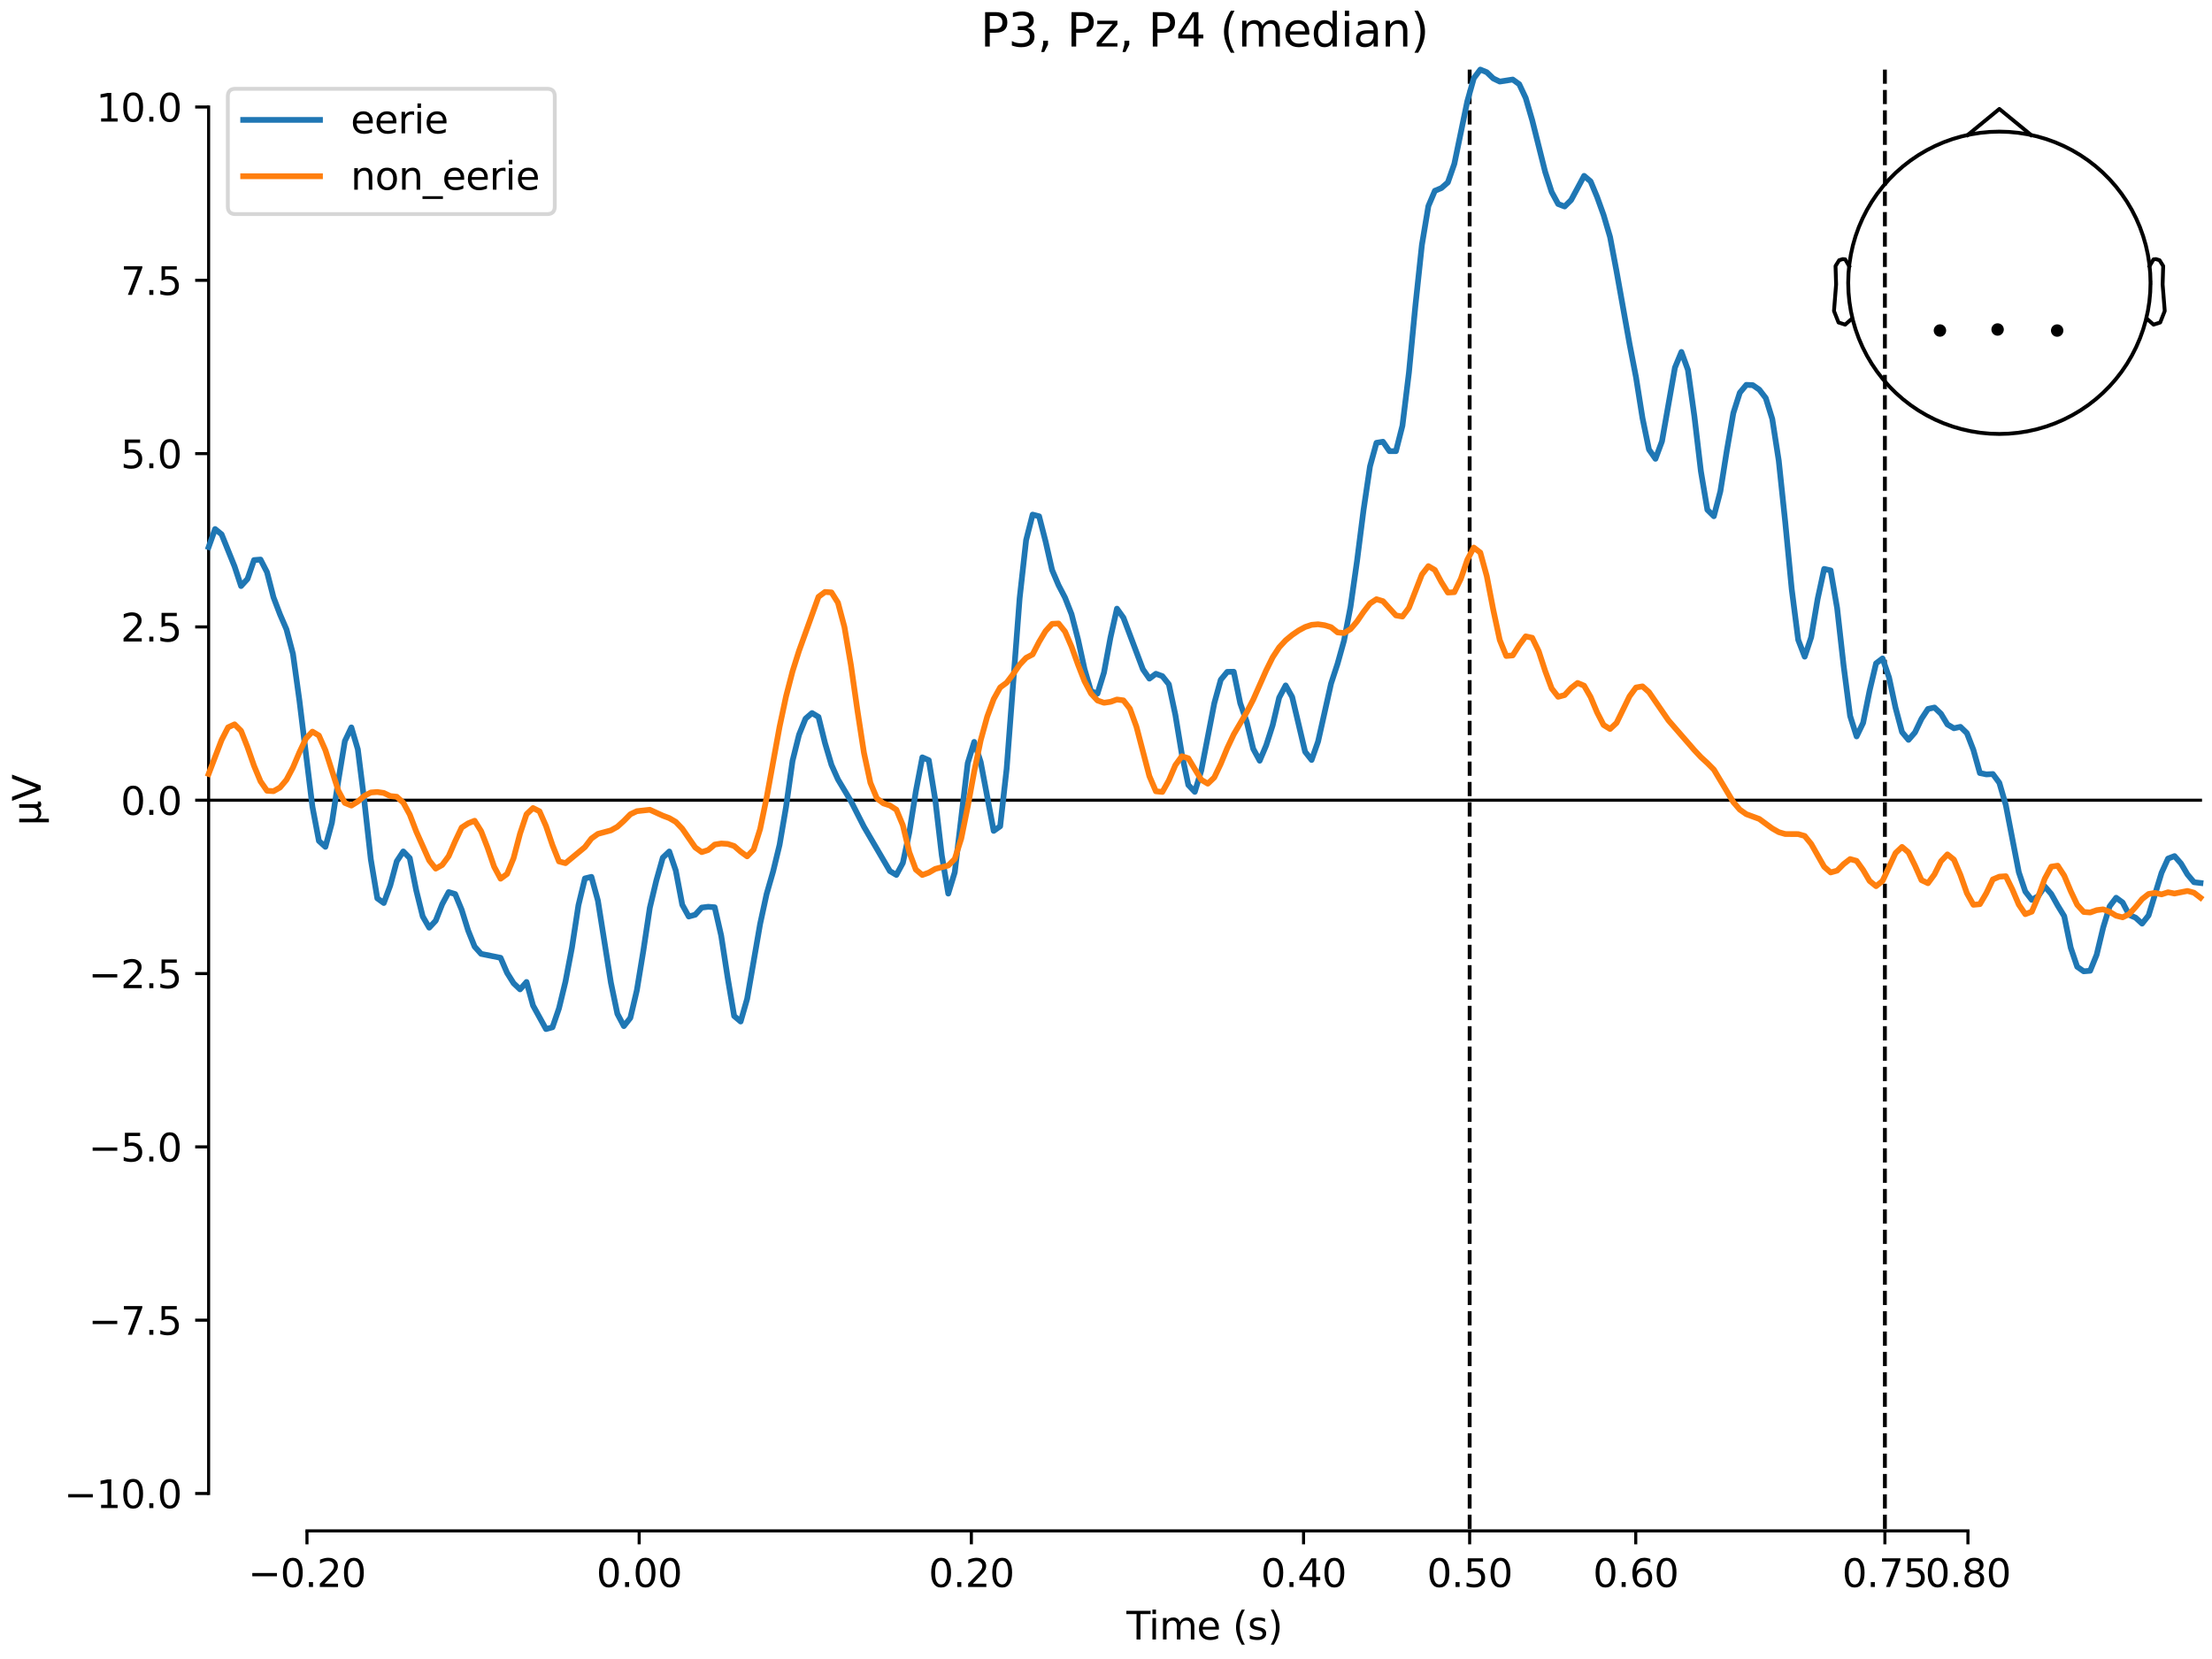<?xml version="1.0" encoding="utf-8" standalone="no"?>
<!DOCTYPE svg PUBLIC "-//W3C//DTD SVG 1.1//EN"
  "http://www.w3.org/Graphics/SVG/1.1/DTD/svg11.dtd">
<svg xmlns:xlink="http://www.w3.org/1999/xlink" width="576pt" height="432pt" viewBox="0 0 576 432" xmlns="http://www.w3.org/2000/svg" version="1.1">
 <defs>
  <style type="text/css">*{stroke-linejoin: round; stroke-linecap: butt}</style>
 </defs>
 <g id="figure_1">
  <g id="patch_1">
   <path d="M 0 432 
L 576 432 
L 576 0 
L 0 0 
z
" style="fill: #ffffff"/>
  </g>
  <g id="axes_1">
   <g id="patch_2">
    <path d="M 54.324 398.644 
L 573 398.644 
L 573 18.118 
L 54.324 18.118 
L 54.324 398.644 
z
" style="fill: none; opacity: 0"/>
   </g>
   <g id="patch_3">
    <path d="M 54.324 388.901 
L 54.324 27.861 
" style="fill: none; stroke: #000000; stroke-width: 0.8; stroke-linejoin: miter; stroke-linecap: square"/>
   </g>
   <g id="LineCollection_1">
    <path d="M 382.695 18.118 
L 382.695 398.644 
" clip-path="url(#p7f3178840a)" style="fill: none; stroke-dasharray: 3.7,1.6; stroke-dashoffset: 0; stroke: #000000"/>
    <path d="M 490.823 18.118 
L 490.823 398.644 
" clip-path="url(#p7f3178840a)" style="fill: none; stroke-dasharray: 3.7,1.6; stroke-dashoffset: 0; stroke: #000000"/>
   </g>
   <g id="matplotlib.axis_1">
    <g id="xtick_1">
     <g id="line2d_1">
      <defs>
       <path id="mdf3ed6b006" d="M 0 0 
L 0 3.5 
" style="stroke: #000000; stroke-width: 0.8"/>
      </defs>
      <g>
       <use xlink:href="#mdf3ed6b006" x="79.936" y="398.644" style="stroke: #000000; stroke-width: 0.8"/>
      </g>
     </g>
     <g id="text_1">
      <!-- −0.20 -->
      <g transform="translate(64.614 413.242) scale(0.1 -0.1)">
       <defs>
        <path id="DejaVuSans-2212" d="M 678 2272 
L 4684 2272 
L 4684 1741 
L 678 1741 
L 678 2272 
z
" transform="scale(0.016)"/>
        <path id="DejaVuSans-30" d="M 2034 4250 
Q 1547 4250 1301 3770 
Q 1056 3291 1056 2328 
Q 1056 1369 1301 889 
Q 1547 409 2034 409 
Q 2525 409 2770 889 
Q 3016 1369 3016 2328 
Q 3016 3291 2770 3770 
Q 2525 4250 2034 4250 
z
M 2034 4750 
Q 2819 4750 3233 4129 
Q 3647 3509 3647 2328 
Q 3647 1150 3233 529 
Q 2819 -91 2034 -91 
Q 1250 -91 836 529 
Q 422 1150 422 2328 
Q 422 3509 836 4129 
Q 1250 4750 2034 4750 
z
" transform="scale(0.016)"/>
        <path id="DejaVuSans-2e" d="M 684 794 
L 1344 794 
L 1344 0 
L 684 0 
L 684 794 
z
" transform="scale(0.016)"/>
        <path id="DejaVuSans-32" d="M 1228 531 
L 3431 531 
L 3431 0 
L 469 0 
L 469 531 
Q 828 903 1448 1529 
Q 2069 2156 2228 2338 
Q 2531 2678 2651 2914 
Q 2772 3150 2772 3378 
Q 2772 3750 2511 3984 
Q 2250 4219 1831 4219 
Q 1534 4219 1204 4116 
Q 875 4013 500 3803 
L 500 4441 
Q 881 4594 1212 4672 
Q 1544 4750 1819 4750 
Q 2544 4750 2975 4387 
Q 3406 4025 3406 3419 
Q 3406 3131 3298 2873 
Q 3191 2616 2906 2266 
Q 2828 2175 2409 1742 
Q 1991 1309 1228 531 
z
" transform="scale(0.016)"/>
       </defs>
       <use xlink:href="#DejaVuSans-2212"/>
       <use xlink:href="#DejaVuSans-30" transform="translate(83.789 0)"/>
       <use xlink:href="#DejaVuSans-2e" transform="translate(147.412 0)"/>
       <use xlink:href="#DejaVuSans-32" transform="translate(179.199 0)"/>
       <use xlink:href="#DejaVuSans-30" transform="translate(242.822 0)"/>
      </g>
     </g>
    </g>
    <g id="xtick_2">
     <g id="line2d_2">
      <g>
       <use xlink:href="#mdf3ed6b006" x="166.439" y="398.644" style="stroke: #000000; stroke-width: 0.8"/>
      </g>
     </g>
     <g id="text_2">
      <!-- 0.00 -->
      <g transform="translate(155.306 413.242) scale(0.1 -0.1)">
       <use xlink:href="#DejaVuSans-30"/>
       <use xlink:href="#DejaVuSans-2e" transform="translate(63.623 0)"/>
       <use xlink:href="#DejaVuSans-30" transform="translate(95.41 0)"/>
       <use xlink:href="#DejaVuSans-30" transform="translate(159.033 0)"/>
      </g>
     </g>
    </g>
    <g id="xtick_3">
     <g id="line2d_3">
      <g>
       <use xlink:href="#mdf3ed6b006" x="252.941" y="398.644" style="stroke: #000000; stroke-width: 0.8"/>
      </g>
     </g>
     <g id="text_3">
      <!-- 0.20 -->
      <g transform="translate(241.808 413.242) scale(0.1 -0.1)">
       <use xlink:href="#DejaVuSans-30"/>
       <use xlink:href="#DejaVuSans-2e" transform="translate(63.623 0)"/>
       <use xlink:href="#DejaVuSans-32" transform="translate(95.41 0)"/>
       <use xlink:href="#DejaVuSans-30" transform="translate(159.033 0)"/>
      </g>
     </g>
    </g>
    <g id="xtick_4">
     <g id="line2d_4">
      <g>
       <use xlink:href="#mdf3ed6b006" x="339.443" y="398.644" style="stroke: #000000; stroke-width: 0.8"/>
      </g>
     </g>
     <g id="text_4">
      <!-- 0.40 -->
      <g transform="translate(328.311 413.242) scale(0.1 -0.1)">
       <defs>
        <path id="DejaVuSans-34" d="M 2419 4116 
L 825 1625 
L 2419 1625 
L 2419 4116 
z
M 2253 4666 
L 3047 4666 
L 3047 1625 
L 3713 1625 
L 3713 1100 
L 3047 1100 
L 3047 0 
L 2419 0 
L 2419 1100 
L 313 1100 
L 313 1709 
L 2253 4666 
z
" transform="scale(0.016)"/>
       </defs>
       <use xlink:href="#DejaVuSans-30"/>
       <use xlink:href="#DejaVuSans-2e" transform="translate(63.623 0)"/>
       <use xlink:href="#DejaVuSans-34" transform="translate(95.41 0)"/>
       <use xlink:href="#DejaVuSans-30" transform="translate(159.033 0)"/>
      </g>
     </g>
    </g>
    <g id="xtick_5">
     <g id="line2d_5">
      <g>
       <use xlink:href="#mdf3ed6b006" x="382.695" y="398.644" style="stroke: #000000; stroke-width: 0.8"/>
      </g>
     </g>
     <g id="text_5">
      <!-- 0.50 -->
      <g transform="translate(371.562 413.242) scale(0.1 -0.1)">
       <defs>
        <path id="DejaVuSans-35" d="M 691 4666 
L 3169 4666 
L 3169 4134 
L 1269 4134 
L 1269 2991 
Q 1406 3038 1543 3061 
Q 1681 3084 1819 3084 
Q 2600 3084 3056 2656 
Q 3513 2228 3513 1497 
Q 3513 744 3044 326 
Q 2575 -91 1722 -91 
Q 1428 -91 1123 -41 
Q 819 9 494 109 
L 494 744 
Q 775 591 1075 516 
Q 1375 441 1709 441 
Q 2250 441 2565 725 
Q 2881 1009 2881 1497 
Q 2881 1984 2565 2268 
Q 2250 2553 1709 2553 
Q 1456 2553 1204 2497 
Q 953 2441 691 2322 
L 691 4666 
z
" transform="scale(0.016)"/>
       </defs>
       <use xlink:href="#DejaVuSans-30"/>
       <use xlink:href="#DejaVuSans-2e" transform="translate(63.623 0)"/>
       <use xlink:href="#DejaVuSans-35" transform="translate(95.41 0)"/>
       <use xlink:href="#DejaVuSans-30" transform="translate(159.033 0)"/>
      </g>
     </g>
    </g>
    <g id="xtick_6">
     <g id="line2d_6">
      <g>
       <use xlink:href="#mdf3ed6b006" x="425.946" y="398.644" style="stroke: #000000; stroke-width: 0.8"/>
      </g>
     </g>
     <g id="text_6">
      <!-- 0.60 -->
      <g transform="translate(414.813 413.242) scale(0.1 -0.1)">
       <defs>
        <path id="DejaVuSans-36" d="M 2113 2584 
Q 1688 2584 1439 2293 
Q 1191 2003 1191 1497 
Q 1191 994 1439 701 
Q 1688 409 2113 409 
Q 2538 409 2786 701 
Q 3034 994 3034 1497 
Q 3034 2003 2786 2293 
Q 2538 2584 2113 2584 
z
M 3366 4563 
L 3366 3988 
Q 3128 4100 2886 4159 
Q 2644 4219 2406 4219 
Q 1781 4219 1451 3797 
Q 1122 3375 1075 2522 
Q 1259 2794 1537 2939 
Q 1816 3084 2150 3084 
Q 2853 3084 3261 2657 
Q 3669 2231 3669 1497 
Q 3669 778 3244 343 
Q 2819 -91 2113 -91 
Q 1303 -91 875 529 
Q 447 1150 447 2328 
Q 447 3434 972 4092 
Q 1497 4750 2381 4750 
Q 2619 4750 2861 4703 
Q 3103 4656 3366 4563 
z
" transform="scale(0.016)"/>
       </defs>
       <use xlink:href="#DejaVuSans-30"/>
       <use xlink:href="#DejaVuSans-2e" transform="translate(63.623 0)"/>
       <use xlink:href="#DejaVuSans-36" transform="translate(95.41 0)"/>
       <use xlink:href="#DejaVuSans-30" transform="translate(159.033 0)"/>
      </g>
     </g>
    </g>
    <g id="xtick_7">
     <g id="line2d_7">
      <g>
       <use xlink:href="#mdf3ed6b006" x="490.823" y="398.644" style="stroke: #000000; stroke-width: 0.8"/>
      </g>
     </g>
     <g id="text_7">
      <!-- 0.75 -->
      <g transform="translate(479.69 413.242) scale(0.1 -0.1)">
       <defs>
        <path id="DejaVuSans-37" d="M 525 4666 
L 3525 4666 
L 3525 4397 
L 1831 0 
L 1172 0 
L 2766 4134 
L 525 4134 
L 525 4666 
z
" transform="scale(0.016)"/>
       </defs>
       <use xlink:href="#DejaVuSans-30"/>
       <use xlink:href="#DejaVuSans-2e" transform="translate(63.623 0)"/>
       <use xlink:href="#DejaVuSans-37" transform="translate(95.41 0)"/>
       <use xlink:href="#DejaVuSans-35" transform="translate(159.033 0)"/>
      </g>
     </g>
    </g>
    <g id="xtick_8">
     <g id="line2d_8">
      <g>
       <use xlink:href="#mdf3ed6b006" x="512.448" y="398.644" style="stroke: #000000; stroke-width: 0.8"/>
      </g>
     </g>
     <g id="text_8">
      <!-- 0.80 -->
      <g transform="translate(501.315 413.242) scale(0.1 -0.1)">
       <defs>
        <path id="DejaVuSans-38" d="M 2034 2216 
Q 1584 2216 1326 1975 
Q 1069 1734 1069 1313 
Q 1069 891 1326 650 
Q 1584 409 2034 409 
Q 2484 409 2743 651 
Q 3003 894 3003 1313 
Q 3003 1734 2745 1975 
Q 2488 2216 2034 2216 
z
M 1403 2484 
Q 997 2584 770 2862 
Q 544 3141 544 3541 
Q 544 4100 942 4425 
Q 1341 4750 2034 4750 
Q 2731 4750 3128 4425 
Q 3525 4100 3525 3541 
Q 3525 3141 3298 2862 
Q 3072 2584 2669 2484 
Q 3125 2378 3379 2068 
Q 3634 1759 3634 1313 
Q 3634 634 3220 271 
Q 2806 -91 2034 -91 
Q 1263 -91 848 271 
Q 434 634 434 1313 
Q 434 1759 690 2068 
Q 947 2378 1403 2484 
z
M 1172 3481 
Q 1172 3119 1398 2916 
Q 1625 2713 2034 2713 
Q 2441 2713 2670 2916 
Q 2900 3119 2900 3481 
Q 2900 3844 2670 4047 
Q 2441 4250 2034 4250 
Q 1625 4250 1398 4047 
Q 1172 3844 1172 3481 
z
" transform="scale(0.016)"/>
       </defs>
       <use xlink:href="#DejaVuSans-30"/>
       <use xlink:href="#DejaVuSans-2e" transform="translate(63.623 0)"/>
       <use xlink:href="#DejaVuSans-38" transform="translate(95.41 0)"/>
       <use xlink:href="#DejaVuSans-30" transform="translate(159.033 0)"/>
      </g>
     </g>
    </g>
    <g id="text_9">
     <!-- Time (s) -->
     <g transform="translate(293.333 426.92) scale(0.1 -0.1)">
      <defs>
       <path id="DejaVuSans-54" d="M -19 4666 
L 3928 4666 
L 3928 4134 
L 2272 4134 
L 2272 0 
L 1638 0 
L 1638 4134 
L -19 4134 
L -19 4666 
z
" transform="scale(0.016)"/>
       <path id="DejaVuSans-69" d="M 603 3500 
L 1178 3500 
L 1178 0 
L 603 0 
L 603 3500 
z
M 603 4863 
L 1178 4863 
L 1178 4134 
L 603 4134 
L 603 4863 
z
" transform="scale(0.016)"/>
       <path id="DejaVuSans-6d" d="M 3328 2828 
Q 3544 3216 3844 3400 
Q 4144 3584 4550 3584 
Q 5097 3584 5394 3201 
Q 5691 2819 5691 2113 
L 5691 0 
L 5113 0 
L 5113 2094 
Q 5113 2597 4934 2840 
Q 4756 3084 4391 3084 
Q 3944 3084 3684 2787 
Q 3425 2491 3425 1978 
L 3425 0 
L 2847 0 
L 2847 2094 
Q 2847 2600 2669 2842 
Q 2491 3084 2119 3084 
Q 1678 3084 1418 2786 
Q 1159 2488 1159 1978 
L 1159 0 
L 581 0 
L 581 3500 
L 1159 3500 
L 1159 2956 
Q 1356 3278 1631 3431 
Q 1906 3584 2284 3584 
Q 2666 3584 2933 3390 
Q 3200 3197 3328 2828 
z
" transform="scale(0.016)"/>
       <path id="DejaVuSans-65" d="M 3597 1894 
L 3597 1613 
L 953 1613 
Q 991 1019 1311 708 
Q 1631 397 2203 397 
Q 2534 397 2845 478 
Q 3156 559 3463 722 
L 3463 178 
Q 3153 47 2828 -22 
Q 2503 -91 2169 -91 
Q 1331 -91 842 396 
Q 353 884 353 1716 
Q 353 2575 817 3079 
Q 1281 3584 2069 3584 
Q 2775 3584 3186 3129 
Q 3597 2675 3597 1894 
z
M 3022 2063 
Q 3016 2534 2758 2815 
Q 2500 3097 2075 3097 
Q 1594 3097 1305 2825 
Q 1016 2553 972 2059 
L 3022 2063 
z
" transform="scale(0.016)"/>
       <path id="DejaVuSans-20" transform="scale(0.016)"/>
       <path id="DejaVuSans-28" d="M 1984 4856 
Q 1566 4138 1362 3434 
Q 1159 2731 1159 2009 
Q 1159 1288 1364 580 
Q 1569 -128 1984 -844 
L 1484 -844 
Q 1016 -109 783 600 
Q 550 1309 550 2009 
Q 550 2706 781 3412 
Q 1013 4119 1484 4856 
L 1984 4856 
z
" transform="scale(0.016)"/>
       <path id="DejaVuSans-73" d="M 2834 3397 
L 2834 2853 
Q 2591 2978 2328 3040 
Q 2066 3103 1784 3103 
Q 1356 3103 1142 2972 
Q 928 2841 928 2578 
Q 928 2378 1081 2264 
Q 1234 2150 1697 2047 
L 1894 2003 
Q 2506 1872 2764 1633 
Q 3022 1394 3022 966 
Q 3022 478 2636 193 
Q 2250 -91 1575 -91 
Q 1294 -91 989 -36 
Q 684 19 347 128 
L 347 722 
Q 666 556 975 473 
Q 1284 391 1588 391 
Q 1994 391 2212 530 
Q 2431 669 2431 922 
Q 2431 1156 2273 1281 
Q 2116 1406 1581 1522 
L 1381 1569 
Q 847 1681 609 1914 
Q 372 2147 372 2553 
Q 372 3047 722 3315 
Q 1072 3584 1716 3584 
Q 2034 3584 2315 3537 
Q 2597 3491 2834 3397 
z
" transform="scale(0.016)"/>
       <path id="DejaVuSans-29" d="M 513 4856 
L 1013 4856 
Q 1481 4119 1714 3412 
Q 1947 2706 1947 2009 
Q 1947 1309 1714 600 
Q 1481 -109 1013 -844 
L 513 -844 
Q 928 -128 1133 580 
Q 1338 1288 1338 2009 
Q 1338 2731 1133 3434 
Q 928 4138 513 4856 
z
" transform="scale(0.016)"/>
      </defs>
      <use xlink:href="#DejaVuSans-54"/>
      <use xlink:href="#DejaVuSans-69" transform="translate(57.959 0)"/>
      <use xlink:href="#DejaVuSans-6d" transform="translate(85.742 0)"/>
      <use xlink:href="#DejaVuSans-65" transform="translate(183.154 0)"/>
      <use xlink:href="#DejaVuSans-20" transform="translate(244.678 0)"/>
      <use xlink:href="#DejaVuSans-28" transform="translate(276.465 0)"/>
      <use xlink:href="#DejaVuSans-73" transform="translate(315.479 0)"/>
      <use xlink:href="#DejaVuSans-29" transform="translate(367.578 0)"/>
     </g>
    </g>
   </g>
   <g id="matplotlib.axis_2">
    <g id="ytick_1">
     <g id="line2d_9">
      <defs>
       <path id="m3275591f91" d="M 0 0 
L -3.5 0 
" style="stroke: #000000; stroke-width: 0.8"/>
      </defs>
      <g>
       <use xlink:href="#m3275591f91" x="54.324" y="388.901" style="stroke: #000000; stroke-width: 0.8"/>
      </g>
     </g>
     <g id="text_10">
      <!-- −10.0 -->
      <g transform="translate(16.678 392.7) scale(0.1 -0.1)">
       <defs>
        <path id="DejaVuSans-31" d="M 794 531 
L 1825 531 
L 1825 4091 
L 703 3866 
L 703 4441 
L 1819 4666 
L 2450 4666 
L 2450 531 
L 3481 531 
L 3481 0 
L 794 0 
L 794 531 
z
" transform="scale(0.016)"/>
       </defs>
       <use xlink:href="#DejaVuSans-2212"/>
       <use xlink:href="#DejaVuSans-31" transform="translate(83.789 0)"/>
       <use xlink:href="#DejaVuSans-30" transform="translate(147.412 0)"/>
       <use xlink:href="#DejaVuSans-2e" transform="translate(211.035 0)"/>
       <use xlink:href="#DejaVuSans-30" transform="translate(242.822 0)"/>
      </g>
     </g>
    </g>
    <g id="ytick_2">
     <g id="line2d_10">
      <g>
       <use xlink:href="#m3275591f91" x="54.324" y="343.771" style="stroke: #000000; stroke-width: 0.8"/>
      </g>
     </g>
     <g id="text_11">
      <!-- −7.5 -->
      <g transform="translate(23.041 347.57) scale(0.1 -0.1)">
       <use xlink:href="#DejaVuSans-2212"/>
       <use xlink:href="#DejaVuSans-37" transform="translate(83.789 0)"/>
       <use xlink:href="#DejaVuSans-2e" transform="translate(147.412 0)"/>
       <use xlink:href="#DejaVuSans-35" transform="translate(179.199 0)"/>
      </g>
     </g>
    </g>
    <g id="ytick_3">
     <g id="line2d_11">
      <g>
       <use xlink:href="#m3275591f91" x="54.324" y="298.641" style="stroke: #000000; stroke-width: 0.8"/>
      </g>
     </g>
     <g id="text_12">
      <!-- −5.0 -->
      <g transform="translate(23.041 302.44) scale(0.1 -0.1)">
       <use xlink:href="#DejaVuSans-2212"/>
       <use xlink:href="#DejaVuSans-35" transform="translate(83.789 0)"/>
       <use xlink:href="#DejaVuSans-2e" transform="translate(147.412 0)"/>
       <use xlink:href="#DejaVuSans-30" transform="translate(179.199 0)"/>
      </g>
     </g>
    </g>
    <g id="ytick_4">
     <g id="line2d_12">
      <g>
       <use xlink:href="#m3275591f91" x="54.324" y="253.511" style="stroke: #000000; stroke-width: 0.8"/>
      </g>
     </g>
     <g id="text_13">
      <!-- −2.5 -->
      <g transform="translate(23.041 257.31) scale(0.1 -0.1)">
       <use xlink:href="#DejaVuSans-2212"/>
       <use xlink:href="#DejaVuSans-32" transform="translate(83.789 0)"/>
       <use xlink:href="#DejaVuSans-2e" transform="translate(147.412 0)"/>
       <use xlink:href="#DejaVuSans-35" transform="translate(179.199 0)"/>
      </g>
     </g>
    </g>
    <g id="ytick_5">
     <g id="line2d_13">
      <g>
       <use xlink:href="#m3275591f91" x="54.324" y="208.381" style="stroke: #000000; stroke-width: 0.8"/>
      </g>
     </g>
     <g id="text_14">
      <!-- 0.0 -->
      <g transform="translate(31.421 212.18) scale(0.1 -0.1)">
       <use xlink:href="#DejaVuSans-30"/>
       <use xlink:href="#DejaVuSans-2e" transform="translate(63.623 0)"/>
       <use xlink:href="#DejaVuSans-30" transform="translate(95.41 0)"/>
      </g>
     </g>
    </g>
    <g id="ytick_6">
     <g id="line2d_14">
      <g>
       <use xlink:href="#m3275591f91" x="54.324" y="163.251" style="stroke: #000000; stroke-width: 0.8"/>
      </g>
     </g>
     <g id="text_15">
      <!-- 2.5 -->
      <g transform="translate(31.421 167.05) scale(0.1 -0.1)">
       <use xlink:href="#DejaVuSans-32"/>
       <use xlink:href="#DejaVuSans-2e" transform="translate(63.623 0)"/>
       <use xlink:href="#DejaVuSans-35" transform="translate(95.41 0)"/>
      </g>
     </g>
    </g>
    <g id="ytick_7">
     <g id="line2d_15">
      <g>
       <use xlink:href="#m3275591f91" x="54.324" y="118.121" style="stroke: #000000; stroke-width: 0.8"/>
      </g>
     </g>
     <g id="text_16">
      <!-- 5.0 -->
      <g transform="translate(31.421 121.92) scale(0.1 -0.1)">
       <use xlink:href="#DejaVuSans-35"/>
       <use xlink:href="#DejaVuSans-2e" transform="translate(63.623 0)"/>
       <use xlink:href="#DejaVuSans-30" transform="translate(95.41 0)"/>
      </g>
     </g>
    </g>
    <g id="ytick_8">
     <g id="line2d_16">
      <g>
       <use xlink:href="#m3275591f91" x="54.324" y="72.991" style="stroke: #000000; stroke-width: 0.8"/>
      </g>
     </g>
     <g id="text_17">
      <!-- 7.5 -->
      <g transform="translate(31.421 76.79) scale(0.1 -0.1)">
       <use xlink:href="#DejaVuSans-37"/>
       <use xlink:href="#DejaVuSans-2e" transform="translate(63.623 0)"/>
       <use xlink:href="#DejaVuSans-35" transform="translate(95.41 0)"/>
      </g>
     </g>
    </g>
    <g id="ytick_9">
     <g id="line2d_17">
      <g>
       <use xlink:href="#m3275591f91" x="54.324" y="27.861" style="stroke: #000000; stroke-width: 0.8"/>
      </g>
     </g>
     <g id="text_18">
      <!-- 10.0 -->
      <g transform="translate(25.058 31.66) scale(0.1 -0.1)">
       <use xlink:href="#DejaVuSans-31"/>
       <use xlink:href="#DejaVuSans-30" transform="translate(63.623 0)"/>
       <use xlink:href="#DejaVuSans-2e" transform="translate(127.246 0)"/>
       <use xlink:href="#DejaVuSans-30" transform="translate(159.033 0)"/>
      </g>
     </g>
    </g>
    <g id="text_19">
     <!-- µV -->
     <g transform="translate(10.599 214.982) rotate(-90) scale(0.1 -0.1)">
      <defs>
       <path id="DejaVuSans-b5" d="M 544 -1331 
L 544 3500 
L 1119 3500 
L 1119 1325 
Q 1119 872 1334 640 
Q 1550 409 1972 409 
Q 2434 409 2667 671 
Q 2900 934 2900 1459 
L 2900 3500 
L 3475 3500 
L 3475 806 
Q 3475 619 3529 530 
Q 3584 441 3700 441 
Q 3728 441 3778 458 
Q 3828 475 3916 513 
L 3916 50 
Q 3788 -22 3673 -56 
Q 3559 -91 3450 -91 
Q 3234 -91 3106 31 
Q 2978 153 2931 403 
Q 2775 156 2548 32 
Q 2322 -91 2016 -91 
Q 1697 -91 1473 31 
Q 1250 153 1119 397 
L 1119 -1331 
L 544 -1331 
z
" transform="scale(0.016)"/>
       <path id="DejaVuSans-56" d="M 1831 0 
L 50 4666 
L 709 4666 
L 2188 738 
L 3669 4666 
L 4325 4666 
L 2547 0 
L 1831 0 
z
" transform="scale(0.016)"/>
      </defs>
      <use xlink:href="#DejaVuSans-b5"/>
      <use xlink:href="#DejaVuSans-56" transform="translate(63.623 0)"/>
     </g>
    </g>
   </g>
   <g id="patch_4">
    <path d="M 79.936 398.644 
L 512.448 398.644 
" style="fill: none; stroke: #000000; stroke-width: 0.8; stroke-linejoin: miter; stroke-linecap: square"/>
   </g>
   <g id="patch_5">
    <path d="M 54.324 208.381 
L 573 208.381 
" style="fill: none; stroke: #000000; stroke-width: 0.8; stroke-linejoin: miter; stroke-linecap: square"/>
   </g>
   <g id="text_20">
    <!-- P3, Pz, P4 (median) -->
    <g transform="translate(255.316 12.118) scale(0.12 -0.12)">
     <defs>
      <path id="DejaVuSans-50" d="M 1259 4147 
L 1259 2394 
L 2053 2394 
Q 2494 2394 2734 2622 
Q 2975 2850 2975 3272 
Q 2975 3691 2734 3919 
Q 2494 4147 2053 4147 
L 1259 4147 
z
M 628 4666 
L 2053 4666 
Q 2838 4666 3239 4311 
Q 3641 3956 3641 3272 
Q 3641 2581 3239 2228 
Q 2838 1875 2053 1875 
L 1259 1875 
L 1259 0 
L 628 0 
L 628 4666 
z
" transform="scale(0.016)"/>
      <path id="DejaVuSans-33" d="M 2597 2516 
Q 3050 2419 3304 2112 
Q 3559 1806 3559 1356 
Q 3559 666 3084 287 
Q 2609 -91 1734 -91 
Q 1441 -91 1130 -33 
Q 819 25 488 141 
L 488 750 
Q 750 597 1062 519 
Q 1375 441 1716 441 
Q 2309 441 2620 675 
Q 2931 909 2931 1356 
Q 2931 1769 2642 2001 
Q 2353 2234 1838 2234 
L 1294 2234 
L 1294 2753 
L 1863 2753 
Q 2328 2753 2575 2939 
Q 2822 3125 2822 3475 
Q 2822 3834 2567 4026 
Q 2313 4219 1838 4219 
Q 1578 4219 1281 4162 
Q 984 4106 628 3988 
L 628 4550 
Q 988 4650 1302 4700 
Q 1616 4750 1894 4750 
Q 2613 4750 3031 4423 
Q 3450 4097 3450 3541 
Q 3450 3153 3228 2886 
Q 3006 2619 2597 2516 
z
" transform="scale(0.016)"/>
      <path id="DejaVuSans-2c" d="M 750 794 
L 1409 794 
L 1409 256 
L 897 -744 
L 494 -744 
L 750 256 
L 750 794 
z
" transform="scale(0.016)"/>
      <path id="DejaVuSans-7a" d="M 353 3500 
L 3084 3500 
L 3084 2975 
L 922 459 
L 3084 459 
L 3084 0 
L 275 0 
L 275 525 
L 2438 3041 
L 353 3041 
L 353 3500 
z
" transform="scale(0.016)"/>
      <path id="DejaVuSans-64" d="M 2906 2969 
L 2906 4863 
L 3481 4863 
L 3481 0 
L 2906 0 
L 2906 525 
Q 2725 213 2448 61 
Q 2172 -91 1784 -91 
Q 1150 -91 751 415 
Q 353 922 353 1747 
Q 353 2572 751 3078 
Q 1150 3584 1784 3584 
Q 2172 3584 2448 3432 
Q 2725 3281 2906 2969 
z
M 947 1747 
Q 947 1113 1208 752 
Q 1469 391 1925 391 
Q 2381 391 2643 752 
Q 2906 1113 2906 1747 
Q 2906 2381 2643 2742 
Q 2381 3103 1925 3103 
Q 1469 3103 1208 2742 
Q 947 2381 947 1747 
z
" transform="scale(0.016)"/>
      <path id="DejaVuSans-61" d="M 2194 1759 
Q 1497 1759 1228 1600 
Q 959 1441 959 1056 
Q 959 750 1161 570 
Q 1363 391 1709 391 
Q 2188 391 2477 730 
Q 2766 1069 2766 1631 
L 2766 1759 
L 2194 1759 
z
M 3341 1997 
L 3341 0 
L 2766 0 
L 2766 531 
Q 2569 213 2275 61 
Q 1981 -91 1556 -91 
Q 1019 -91 701 211 
Q 384 513 384 1019 
Q 384 1609 779 1909 
Q 1175 2209 1959 2209 
L 2766 2209 
L 2766 2266 
Q 2766 2663 2505 2880 
Q 2244 3097 1772 3097 
Q 1472 3097 1187 3025 
Q 903 2953 641 2809 
L 641 3341 
Q 956 3463 1253 3523 
Q 1550 3584 1831 3584 
Q 2591 3584 2966 3190 
Q 3341 2797 3341 1997 
z
" transform="scale(0.016)"/>
      <path id="DejaVuSans-6e" d="M 3513 2113 
L 3513 0 
L 2938 0 
L 2938 2094 
Q 2938 2591 2744 2837 
Q 2550 3084 2163 3084 
Q 1697 3084 1428 2787 
Q 1159 2491 1159 1978 
L 1159 0 
L 581 0 
L 581 3500 
L 1159 3500 
L 1159 2956 
Q 1366 3272 1645 3428 
Q 1925 3584 2291 3584 
Q 2894 3584 3203 3211 
Q 3513 2838 3513 2113 
z
" transform="scale(0.016)"/>
     </defs>
     <use xlink:href="#DejaVuSans-50"/>
     <use xlink:href="#DejaVuSans-33" transform="translate(60.303 0)"/>
     <use xlink:href="#DejaVuSans-2c" transform="translate(123.926 0)"/>
     <use xlink:href="#DejaVuSans-20" transform="translate(155.713 0)"/>
     <use xlink:href="#DejaVuSans-50" transform="translate(187.5 0)"/>
     <use xlink:href="#DejaVuSans-7a" transform="translate(247.803 0)"/>
     <use xlink:href="#DejaVuSans-2c" transform="translate(300.293 0)"/>
     <use xlink:href="#DejaVuSans-20" transform="translate(332.08 0)"/>
     <use xlink:href="#DejaVuSans-50" transform="translate(363.867 0)"/>
     <use xlink:href="#DejaVuSans-34" transform="translate(424.17 0)"/>
     <use xlink:href="#DejaVuSans-20" transform="translate(487.793 0)"/>
     <use xlink:href="#DejaVuSans-28" transform="translate(519.58 0)"/>
     <use xlink:href="#DejaVuSans-6d" transform="translate(558.594 0)"/>
     <use xlink:href="#DejaVuSans-65" transform="translate(656.006 0)"/>
     <use xlink:href="#DejaVuSans-64" transform="translate(717.529 0)"/>
     <use xlink:href="#DejaVuSans-69" transform="translate(781.006 0)"/>
     <use xlink:href="#DejaVuSans-61" transform="translate(808.789 0)"/>
     <use xlink:href="#DejaVuSans-6e" transform="translate(870.068 0)"/>
     <use xlink:href="#DejaVuSans-29" transform="translate(933.447 0)"/>
    </g>
   </g>
   <g id="legend_1">
    <g id="patch_6">
     <path d="M 61.324 55.753 
L 142.466 55.753 
Q 144.466 55.753 144.466 53.753 
L 144.466 25.118 
Q 144.466 23.118 142.466 23.118 
L 61.324 23.118 
Q 59.324 23.118 59.324 25.118 
L 59.324 53.753 
Q 59.324 55.753 61.324 55.753 
z
" style="fill: #ffffff; opacity: 0.8; stroke: #cccccc; stroke-linejoin: miter"/>
    </g>
    <g id="line2d_18">
     <path d="M 63.324 31.217 
L 73.324 31.217 
L 83.324 31.217 
" style="fill: none; stroke: #1f77b4; stroke-width: 1.5; stroke-linecap: square"/>
    </g>
    <g id="text_21">
     <!-- eerie -->
     <g transform="translate(91.324 34.717) scale(0.1 -0.1)">
      <defs>
       <path id="DejaVuSans-72" d="M 2631 2963 
Q 2534 3019 2420 3045 
Q 2306 3072 2169 3072 
Q 1681 3072 1420 2755 
Q 1159 2438 1159 1844 
L 1159 0 
L 581 0 
L 581 3500 
L 1159 3500 
L 1159 2956 
Q 1341 3275 1631 3429 
Q 1922 3584 2338 3584 
Q 2397 3584 2469 3576 
Q 2541 3569 2628 3553 
L 2631 2963 
z
" transform="scale(0.016)"/>
      </defs>
      <use xlink:href="#DejaVuSans-65"/>
      <use xlink:href="#DejaVuSans-65" transform="translate(61.523 0)"/>
      <use xlink:href="#DejaVuSans-72" transform="translate(123.047 0)"/>
      <use xlink:href="#DejaVuSans-69" transform="translate(164.16 0)"/>
      <use xlink:href="#DejaVuSans-65" transform="translate(191.943 0)"/>
     </g>
    </g>
    <g id="line2d_19">
     <path d="M 63.324 45.895 
L 73.324 45.895 
L 83.324 45.895 
" style="fill: none; stroke: #ff7f0e; stroke-width: 1.5; stroke-linecap: square"/>
    </g>
    <g id="text_22">
     <!-- non_eerie -->
     <g transform="translate(91.324 49.395) scale(0.1 -0.1)">
      <defs>
       <path id="DejaVuSans-6f" d="M 1959 3097 
Q 1497 3097 1228 2736 
Q 959 2375 959 1747 
Q 959 1119 1226 758 
Q 1494 397 1959 397 
Q 2419 397 2687 759 
Q 2956 1122 2956 1747 
Q 2956 2369 2687 2733 
Q 2419 3097 1959 3097 
z
M 1959 3584 
Q 2709 3584 3137 3096 
Q 3566 2609 3566 1747 
Q 3566 888 3137 398 
Q 2709 -91 1959 -91 
Q 1206 -91 779 398 
Q 353 888 353 1747 
Q 353 2609 779 3096 
Q 1206 3584 1959 3584 
z
" transform="scale(0.016)"/>
       <path id="DejaVuSans-5f" d="M 3263 -1063 
L 3263 -1509 
L -63 -1509 
L -63 -1063 
L 3263 -1063 
z
" transform="scale(0.016)"/>
      </defs>
      <use xlink:href="#DejaVuSans-6e"/>
      <use xlink:href="#DejaVuSans-6f" transform="translate(63.379 0)"/>
      <use xlink:href="#DejaVuSans-6e" transform="translate(124.561 0)"/>
      <use xlink:href="#DejaVuSans-5f" transform="translate(187.939 0)"/>
      <use xlink:href="#DejaVuSans-65" transform="translate(237.939 0)"/>
      <use xlink:href="#DejaVuSans-65" transform="translate(299.463 0)"/>
      <use xlink:href="#DejaVuSans-72" transform="translate(360.986 0)"/>
      <use xlink:href="#DejaVuSans-69" transform="translate(402.1 0)"/>
      <use xlink:href="#DejaVuSans-65" transform="translate(429.883 0)"/>
     </g>
    </g>
   </g>
   <g id="line2d_20">
    <path d="M 54.324 142.46 
L 56.013 137.76 
L 57.703 139.141 
L 61.082 147.501 
L 62.771 152.605 
L 64.461 150.747 
L 66.15 145.842 
L 67.84 145.706 
L 69.529 148.998 
L 71.219 155.545 
L 72.908 159.968 
L 74.598 163.889 
L 76.287 170.271 
L 77.977 182.474 
L 81.356 210.097 
L 83.045 218.97 
L 84.735 220.513 
L 86.424 214.264 
L 88.114 203.212 
L 89.803 192.977 
L 91.493 189.418 
L 93.182 195.137 
L 94.872 208.584 
L 96.561 223.779 
L 98.251 233.917 
L 99.94 235.144 
L 101.63 230.561 
L 103.319 224.275 
L 105.009 221.71 
L 106.698 223.441 
L 108.388 231.855 
L 110.077 238.643 
L 111.767 241.565 
L 113.456 239.749 
L 115.146 235.45 
L 116.835 232.3 
L 118.525 232.81 
L 120.214 236.893 
L 121.904 242.304 
L 123.593 246.504 
L 125.283 248.383 
L 130.351 249.408 
L 132.041 253.323 
L 133.73 256.023 
L 135.42 257.63 
L 137.109 255.701 
L 138.799 261.836 
L 142.178 267.969 
L 143.867 267.501 
L 145.557 262.579 
L 147.246 255.614 
L 148.936 246.746 
L 150.625 235.707 
L 152.315 228.741 
L 154.004 228.33 
L 155.694 234.513 
L 159.073 255.862 
L 160.762 263.983 
L 162.452 267.196 
L 164.141 265.069 
L 165.831 257.889 
L 167.52 247.606 
L 169.21 236.393 
L 170.899 229.319 
L 172.589 223.334 
L 174.278 221.727 
L 175.968 226.675 
L 177.657 235.595 
L 179.347 238.656 
L 181.036 238.197 
L 182.726 236.335 
L 184.415 236.123 
L 186.105 236.252 
L 187.794 243.631 
L 189.484 254.601 
L 191.173 264.569 
L 192.863 266 
L 194.552 260.106 
L 197.931 240.616 
L 199.621 232.814 
L 201.31 226.943 
L 203 219.987 
L 204.689 210.101 
L 206.379 198.096 
L 208.068 191.316 
L 209.758 187.131 
L 211.447 185.674 
L 213.137 186.69 
L 214.826 193.486 
L 216.516 199.173 
L 218.205 202.961 
L 221.584 208.615 
L 224.963 215.272 
L 231.721 226.823 
L 233.411 227.83 
L 235.1 224.707 
L 236.79 216.75 
L 238.479 206.092 
L 240.169 197.211 
L 241.858 197.957 
L 243.548 208.313 
L 245.237 222.729 
L 246.927 232.691 
L 248.616 227.154 
L 251.995 198.703 
L 253.685 193.187 
L 255.374 198.439 
L 258.753 216.359 
L 260.443 215.16 
L 262.132 200.171 
L 265.511 155.802 
L 267.201 140.632 
L 268.89 134 
L 270.58 134.438 
L 272.269 141.001 
L 273.959 148.416 
L 275.648 152.386 
L 277.337 155.633 
L 279.027 159.943 
L 280.716 166.491 
L 282.406 174.211 
L 284.095 179.998 
L 285.785 180.61 
L 287.474 175.126 
L 289.164 166.016 
L 290.853 158.489 
L 292.543 160.859 
L 297.611 174.287 
L 299.301 176.712 
L 300.99 175.449 
L 302.68 176.068 
L 304.369 178.192 
L 306.059 186.136 
L 307.748 196.367 
L 309.438 204.404 
L 311.127 206.197 
L 312.817 200.622 
L 316.196 183.134 
L 317.885 177.008 
L 319.575 174.951 
L 321.264 174.921 
L 322.954 183.124 
L 324.643 187.94 
L 326.333 194.981 
L 328.022 198.092 
L 329.712 194.091 
L 331.401 188.838 
L 333.091 181.674 
L 334.78 178.482 
L 336.47 181.475 
L 339.849 195.755 
L 341.538 197.895 
L 343.228 193.082 
L 346.607 177.981 
L 348.296 172.835 
L 349.986 166.792 
L 351.675 157.985 
L 353.365 146.121 
L 355.054 132.859 
L 356.744 121.439 
L 358.433 115.306 
L 360.123 115.026 
L 361.812 117.48 
L 363.502 117.481 
L 365.191 110.839 
L 366.881 97.035 
L 368.57 79.568 
L 370.26 63.778 
L 371.949 53.653 
L 373.639 49.678 
L 375.328 48.977 
L 377.018 47.501 
L 378.707 42.668 
L 382.086 26.371 
L 383.776 20.373 
L 385.465 18.118 
L 387.155 18.811 
L 388.844 20.427 
L 390.534 21.242 
L 393.913 20.709 
L 395.602 21.921 
L 397.292 25.516 
L 398.981 31.297 
L 402.36 44.76 
L 404.05 49.991 
L 405.739 53.118 
L 407.429 53.768 
L 409.118 52.091 
L 412.497 45.794 
L 414.187 47.226 
L 415.876 51.276 
L 417.566 55.971 
L 419.255 61.699 
L 420.945 70.648 
L 424.324 89.526 
L 426.013 98.231 
L 427.703 108.884 
L 429.392 117.054 
L 431.082 119.473 
L 432.771 114.919 
L 436.15 95.724 
L 437.84 91.649 
L 439.529 96.311 
L 441.219 108.433 
L 442.908 122.714 
L 444.598 132.747 
L 446.287 134.425 
L 447.977 127.954 
L 449.666 117.305 
L 451.356 107.567 
L 453.045 102.258 
L 454.735 100.213 
L 456.424 100.292 
L 458.114 101.456 
L 459.803 103.649 
L 461.493 109.083 
L 463.182 119.937 
L 464.872 135.95 
L 466.561 153.423 
L 468.251 166.615 
L 469.94 170.995 
L 471.63 165.93 
L 473.319 155.929 
L 475.009 148.143 
L 476.698 148.537 
L 478.388 158.366 
L 480.077 173.376 
L 481.767 186.434 
L 483.456 191.759 
L 485.146 188.257 
L 486.835 179.857 
L 488.525 172.736 
L 490.214 171.453 
L 491.904 176.415 
L 493.593 184.306 
L 495.283 190.629 
L 496.972 192.66 
L 498.662 190.717 
L 500.351 187.182 
L 502.041 184.61 
L 503.73 184.237 
L 505.42 185.85 
L 507.109 188.645 
L 508.799 189.635 
L 510.488 189.269 
L 512.178 190.9 
L 513.867 195.268 
L 515.557 201.299 
L 517.246 201.648 
L 518.936 201.555 
L 520.625 203.843 
L 522.315 209.661 
L 525.694 227.121 
L 527.383 232.141 
L 529.073 234.326 
L 530.762 233.332 
L 532.452 230.822 
L 534.141 232.781 
L 535.831 235.805 
L 537.52 238.575 
L 539.21 246.778 
L 540.899 251.747 
L 542.589 252.924 
L 544.278 252.785 
L 545.968 248.611 
L 547.657 241.553 
L 549.347 236.001 
L 551.036 233.767 
L 552.726 235.003 
L 554.415 238.232 
L 556.105 238.96 
L 557.794 240.505 
L 559.484 238.374 
L 562.863 227.286 
L 564.552 223.574 
L 566.242 222.925 
L 567.931 224.86 
L 569.621 227.714 
L 571.31 229.729 
L 573 229.926 
L 573 229.926 
" style="fill: none; stroke: #1f77b4; stroke-width: 1.5; stroke-linecap: square"/>
   </g>
   <g id="line2d_21">
    <path d="M 54.324 201.539 
L 57.703 192.687 
L 59.392 189.401 
L 61.082 188.614 
L 62.771 190.304 
L 64.461 194.585 
L 66.15 199.417 
L 67.84 203.464 
L 69.529 205.908 
L 71.219 206.021 
L 72.908 205.069 
L 74.598 203.058 
L 76.287 199.855 
L 77.977 195.875 
L 79.666 192.312 
L 81.356 190.514 
L 83.045 191.523 
L 84.735 195.358 
L 88.114 205.921 
L 89.803 209.078 
L 91.493 209.767 
L 93.182 208.721 
L 94.872 207.257 
L 96.561 206.362 
L 98.251 206.231 
L 99.94 206.484 
L 101.63 207.288 
L 103.319 207.466 
L 105.009 209.008 
L 106.698 212.092 
L 108.388 216.526 
L 111.767 224.065 
L 113.456 226.187 
L 115.146 225.244 
L 116.835 222.938 
L 118.525 219.055 
L 120.214 215.495 
L 121.904 214.397 
L 123.593 213.72 
L 125.283 216.432 
L 126.972 220.771 
L 128.662 225.677 
L 130.351 228.817 
L 132.041 227.578 
L 133.73 223.475 
L 135.42 217.072 
L 137.109 212.011 
L 138.799 210.411 
L 140.488 211.259 
L 142.178 215.1 
L 143.867 220.082 
L 145.557 224.308 
L 147.246 224.766 
L 152.315 220.575 
L 154.004 218.35 
L 155.694 217.142 
L 159.073 216.229 
L 160.762 215.29 
L 162.452 213.752 
L 164.141 212.032 
L 165.831 211.232 
L 169.21 210.859 
L 172.589 212.394 
L 174.278 213.03 
L 175.968 214.011 
L 177.657 215.786 
L 181.036 220.672 
L 182.726 221.889 
L 184.415 221.34 
L 186.105 219.928 
L 187.794 219.648 
L 189.484 219.751 
L 191.173 220.296 
L 192.863 221.769 
L 194.552 222.996 
L 196.242 221.234 
L 197.931 215.893 
L 199.621 207.745 
L 203 189.247 
L 204.689 181.318 
L 206.379 174.802 
L 208.068 169.459 
L 213.137 155.408 
L 214.826 154.148 
L 216.516 154.263 
L 218.205 156.954 
L 219.895 163.295 
L 221.584 173.204 
L 223.274 184.995 
L 224.963 195.983 
L 226.653 203.851 
L 228.342 207.883 
L 230.032 209.194 
L 231.721 209.742 
L 233.411 210.834 
L 235.1 214.891 
L 236.79 221.939 
L 238.479 226.436 
L 240.169 227.844 
L 241.858 227.229 
L 243.548 226.259 
L 246.927 225.38 
L 248.616 223.67 
L 250.306 218.347 
L 251.995 210.045 
L 253.685 200.889 
L 255.374 192.76 
L 257.064 186.618 
L 258.753 182.039 
L 260.443 179.002 
L 262.132 177.77 
L 263.822 175.532 
L 265.511 173.095 
L 267.201 171.297 
L 268.89 170.41 
L 270.58 167.144 
L 272.269 164.317 
L 273.959 162.453 
L 275.648 162.361 
L 277.337 164.47 
L 279.027 168.388 
L 280.716 173.073 
L 282.406 177.387 
L 284.095 180.578 
L 285.785 182.409 
L 287.474 183.001 
L 289.164 182.753 
L 290.853 182.15 
L 292.543 182.379 
L 294.232 184.543 
L 295.922 189.218 
L 299.301 202.114 
L 300.99 206.05 
L 302.68 206.218 
L 304.369 203.202 
L 306.059 199.253 
L 307.748 196.918 
L 309.438 197.459 
L 312.817 203.06 
L 314.506 204.066 
L 316.196 202.45 
L 317.885 198.896 
L 319.575 194.805 
L 321.264 191.221 
L 324.643 185.464 
L 326.333 182.191 
L 329.712 174.56 
L 331.401 171.156 
L 333.091 168.566 
L 334.78 166.734 
L 336.47 165.339 
L 338.159 164.183 
L 339.849 163.272 
L 341.538 162.706 
L 343.228 162.555 
L 344.917 162.803 
L 346.607 163.317 
L 348.296 164.675 
L 349.986 164.849 
L 351.675 163.823 
L 353.365 161.831 
L 355.054 159.357 
L 356.744 157.142 
L 358.433 156.03 
L 360.123 156.545 
L 363.502 160.25 
L 365.191 160.54 
L 366.881 158.268 
L 370.26 149.601 
L 371.949 147.418 
L 373.639 148.42 
L 375.328 151.567 
L 377.018 154.299 
L 378.707 154.2 
L 380.397 150.723 
L 382.086 145.756 
L 383.776 142.586 
L 385.465 143.884 
L 387.155 150.029 
L 388.844 158.799 
L 390.534 166.663 
L 392.223 170.811 
L 393.913 170.663 
L 395.602 167.992 
L 397.292 165.705 
L 398.981 166.077 
L 400.671 169.556 
L 402.36 174.713 
L 404.05 179.262 
L 405.739 181.447 
L 407.429 180.995 
L 409.118 179.148 
L 410.808 177.838 
L 412.497 178.55 
L 414.187 181.482 
L 415.876 185.499 
L 417.566 188.779 
L 419.255 189.828 
L 420.945 188.251 
L 424.324 181.318 
L 426.013 179.025 
L 427.703 178.728 
L 429.392 180.219 
L 434.461 187.581 
L 441.219 195.347 
L 442.908 197.15 
L 444.598 198.695 
L 446.287 200.399 
L 451.356 208.866 
L 453.045 210.825 
L 454.735 212.007 
L 458.114 213.252 
L 461.493 215.723 
L 463.182 216.686 
L 464.872 217.178 
L 468.251 217.197 
L 469.94 217.682 
L 471.63 219.75 
L 475.009 225.708 
L 476.698 227.184 
L 478.388 226.706 
L 480.077 225.008 
L 481.767 223.7 
L 483.456 224.167 
L 485.146 226.527 
L 486.835 229.395 
L 488.525 230.758 
L 490.214 229.402 
L 493.593 222.132 
L 495.283 220.532 
L 496.972 221.973 
L 498.662 225.395 
L 500.351 229.188 
L 502.041 229.989 
L 503.73 227.679 
L 505.42 224.279 
L 507.109 222.481 
L 508.799 223.84 
L 510.488 227.808 
L 512.178 232.586 
L 513.867 235.603 
L 515.557 235.441 
L 517.246 232.561 
L 518.936 228.992 
L 520.625 228.284 
L 522.315 228.165 
L 524.004 231.59 
L 525.694 235.564 
L 527.383 238.045 
L 529.073 237.4 
L 530.762 233.463 
L 532.452 228.814 
L 534.141 225.682 
L 535.831 225.422 
L 537.52 228.012 
L 539.21 232.037 
L 540.899 235.61 
L 542.589 237.47 
L 544.278 237.607 
L 545.968 237.004 
L 547.657 236.79 
L 549.347 237.434 
L 551.036 238.445 
L 552.726 238.868 
L 554.415 238.053 
L 556.105 236.184 
L 557.794 234.126 
L 559.484 232.792 
L 561.173 232.514 
L 562.863 232.892 
L 564.552 232.344 
L 566.242 232.668 
L 569.621 231.997 
L 571.31 232.461 
L 573 233.762 
L 573 233.762 
" style="fill: none; stroke: #ff7f0e; stroke-width: 1.5; stroke-linecap: square"/>
   </g>
  </g>
  <g id="axes_2">
   <g id="PathCollection_1">
    <defs>
     <path id="C0_0_126ca2fbb2" d="M 0 1.118 
C 0.297 1.118 0.581 1 0.791 0.791 
C 1 0.581 1.118 0.297 1.118 -0 
C 1.118 -0.297 1 -0.581 0.791 -0.791 
C 0.581 -1 0.297 -1.118 0 -1.118 
C -0.297 -1.118 -0.581 -1 -0.791 -0.791 
C -1 -0.581 -1.118 -0.297 -1.118 0 
C -1.118 0.297 -1 0.581 -0.791 0.791 
C -0.581 1 -0.297 1.118 0 1.118 
z
"/>
    </defs>
    <g clip-path="url(#pbbc43d52d9)">
     <use xlink:href="#C0_0_126ca2fbb2" x="505.155" y="86.067" style="stroke: #000000"/>
    </g>
    <g clip-path="url(#pbbc43d52d9)">
     <use xlink:href="#C0_0_126ca2fbb2" x="535.682" y="86.077" style="stroke: #000000"/>
    </g>
    <g clip-path="url(#pbbc43d52d9)">
     <use xlink:href="#C0_0_126ca2fbb2" x="520.171" y="85.8" style="stroke: #000000"/>
    </g>
   </g>
   <g id="matplotlib.axis_3"/>
   <g id="matplotlib.axis_4"/>
   <g id="line2d_22">
    <path d="M 559.993 73.636 
L 559.916 71.165 
L 559.683 68.703 
L 559.296 66.26 
L 558.757 63.847 
L 558.067 61.472 
L 557.229 59.146 
L 556.247 56.876 
L 555.124 54.673 
L 553.866 52.545 
L 552.476 50.499 
L 550.96 48.545 
L 549.325 46.69 
L 547.576 44.942 
L 545.721 43.307 
L 543.767 41.791 
L 541.722 40.401 
L 539.594 39.142 
L 537.39 38.02 
L 535.121 37.038 
L 532.794 36.2 
L 530.42 35.51 
L 528.006 34.971 
L 525.564 34.584 
L 523.102 34.351 
L 520.63 34.273 
L 518.159 34.351 
L 515.697 34.584 
L 513.255 34.971 
L 510.841 35.51 
L 508.467 36.2 
L 506.14 37.038 
L 503.871 38.02 
L 501.667 39.142 
L 499.539 40.401 
L 497.494 41.791 
L 495.54 43.307 
L 493.685 44.942 
L 491.936 46.69 
L 490.301 48.545 
L 488.785 50.499 
L 487.395 52.545 
L 486.137 54.673 
L 485.014 56.876 
L 484.032 59.146 
L 483.194 61.472 
L 482.504 63.847 
L 481.965 66.26 
L 481.578 68.703 
L 481.345 71.165 
L 481.268 73.636 
L 481.345 76.108 
L 481.578 78.57 
L 481.965 81.012 
L 482.504 83.425 
L 483.194 85.8 
L 484.032 88.127 
L 485.014 90.396 
L 486.137 92.599 
L 487.395 94.728 
L 488.785 96.773 
L 490.301 98.727 
L 491.936 100.582 
L 493.685 102.331 
L 495.54 103.966 
L 497.494 105.481 
L 499.539 106.871 
L 501.667 108.13 
L 503.871 109.253 
L 506.14 110.235 
L 508.467 111.073 
L 510.841 111.762 
L 513.255 112.302 
L 515.697 112.689 
L 518.159 112.921 
L 520.63 112.999 
L 523.102 112.921 
L 525.564 112.689 
L 528.006 112.302 
L 530.42 111.762 
L 532.794 111.073 
L 535.121 110.235 
L 537.39 109.253 
L 539.594 108.13 
L 541.722 106.871 
L 543.767 105.481 
L 545.721 103.966 
L 547.576 102.331 
L 549.325 100.582 
L 550.96 98.727 
L 552.476 96.773 
L 553.866 94.728 
L 555.124 92.599 
L 556.247 90.396 
L 557.229 88.127 
L 558.067 85.8 
L 558.757 83.425 
L 559.296 81.012 
L 559.683 78.57 
L 559.916 76.108 
L 559.993 73.636 
" style="fill: none; stroke: #000000; stroke-linecap: square"/>
   </g>
   <g id="line2d_23">
    <path d="M 512.386 35.146 
L 520.63 28.369 
L 528.875 35.146 
" style="fill: none; stroke: #000000; stroke-linecap: square"/>
   </g>
   <g id="line2d_24">
    <path d="M 481.504 69.267 
L 480.48 67.535 
L 479.851 67.472 
L 478.914 67.763 
L 477.969 69.267 
L 478.119 74.069 
L 477.567 80.973 
L 478.748 83.973 
L 480.48 84.532 
L 482.134 83.075 
" style="fill: none; stroke: #000000; stroke-linecap: square"/>
   </g>
   <g id="line2d_25">
    <path d="M 559.757 69.267 
L 560.781 67.535 
L 561.41 67.472 
L 562.347 67.763 
L 563.292 69.267 
L 563.142 74.069 
L 563.693 80.973 
L 562.513 83.973 
L 560.781 84.532 
L 559.127 83.075 
" style="fill: none; stroke: #000000; stroke-linecap: square"/>
   </g>
  </g>
 </g>
 <defs>
  <clipPath id="p7f3178840a">
   <rect x="54.324" y="18.118" width="518.676" height="380.525"/>
  </clipPath>
  <clipPath id="pbbc43d52d9">
   <rect x="473.261" y="24.137" width="94.739" height="93.093"/>
  </clipPath>
 </defs>
</svg>
